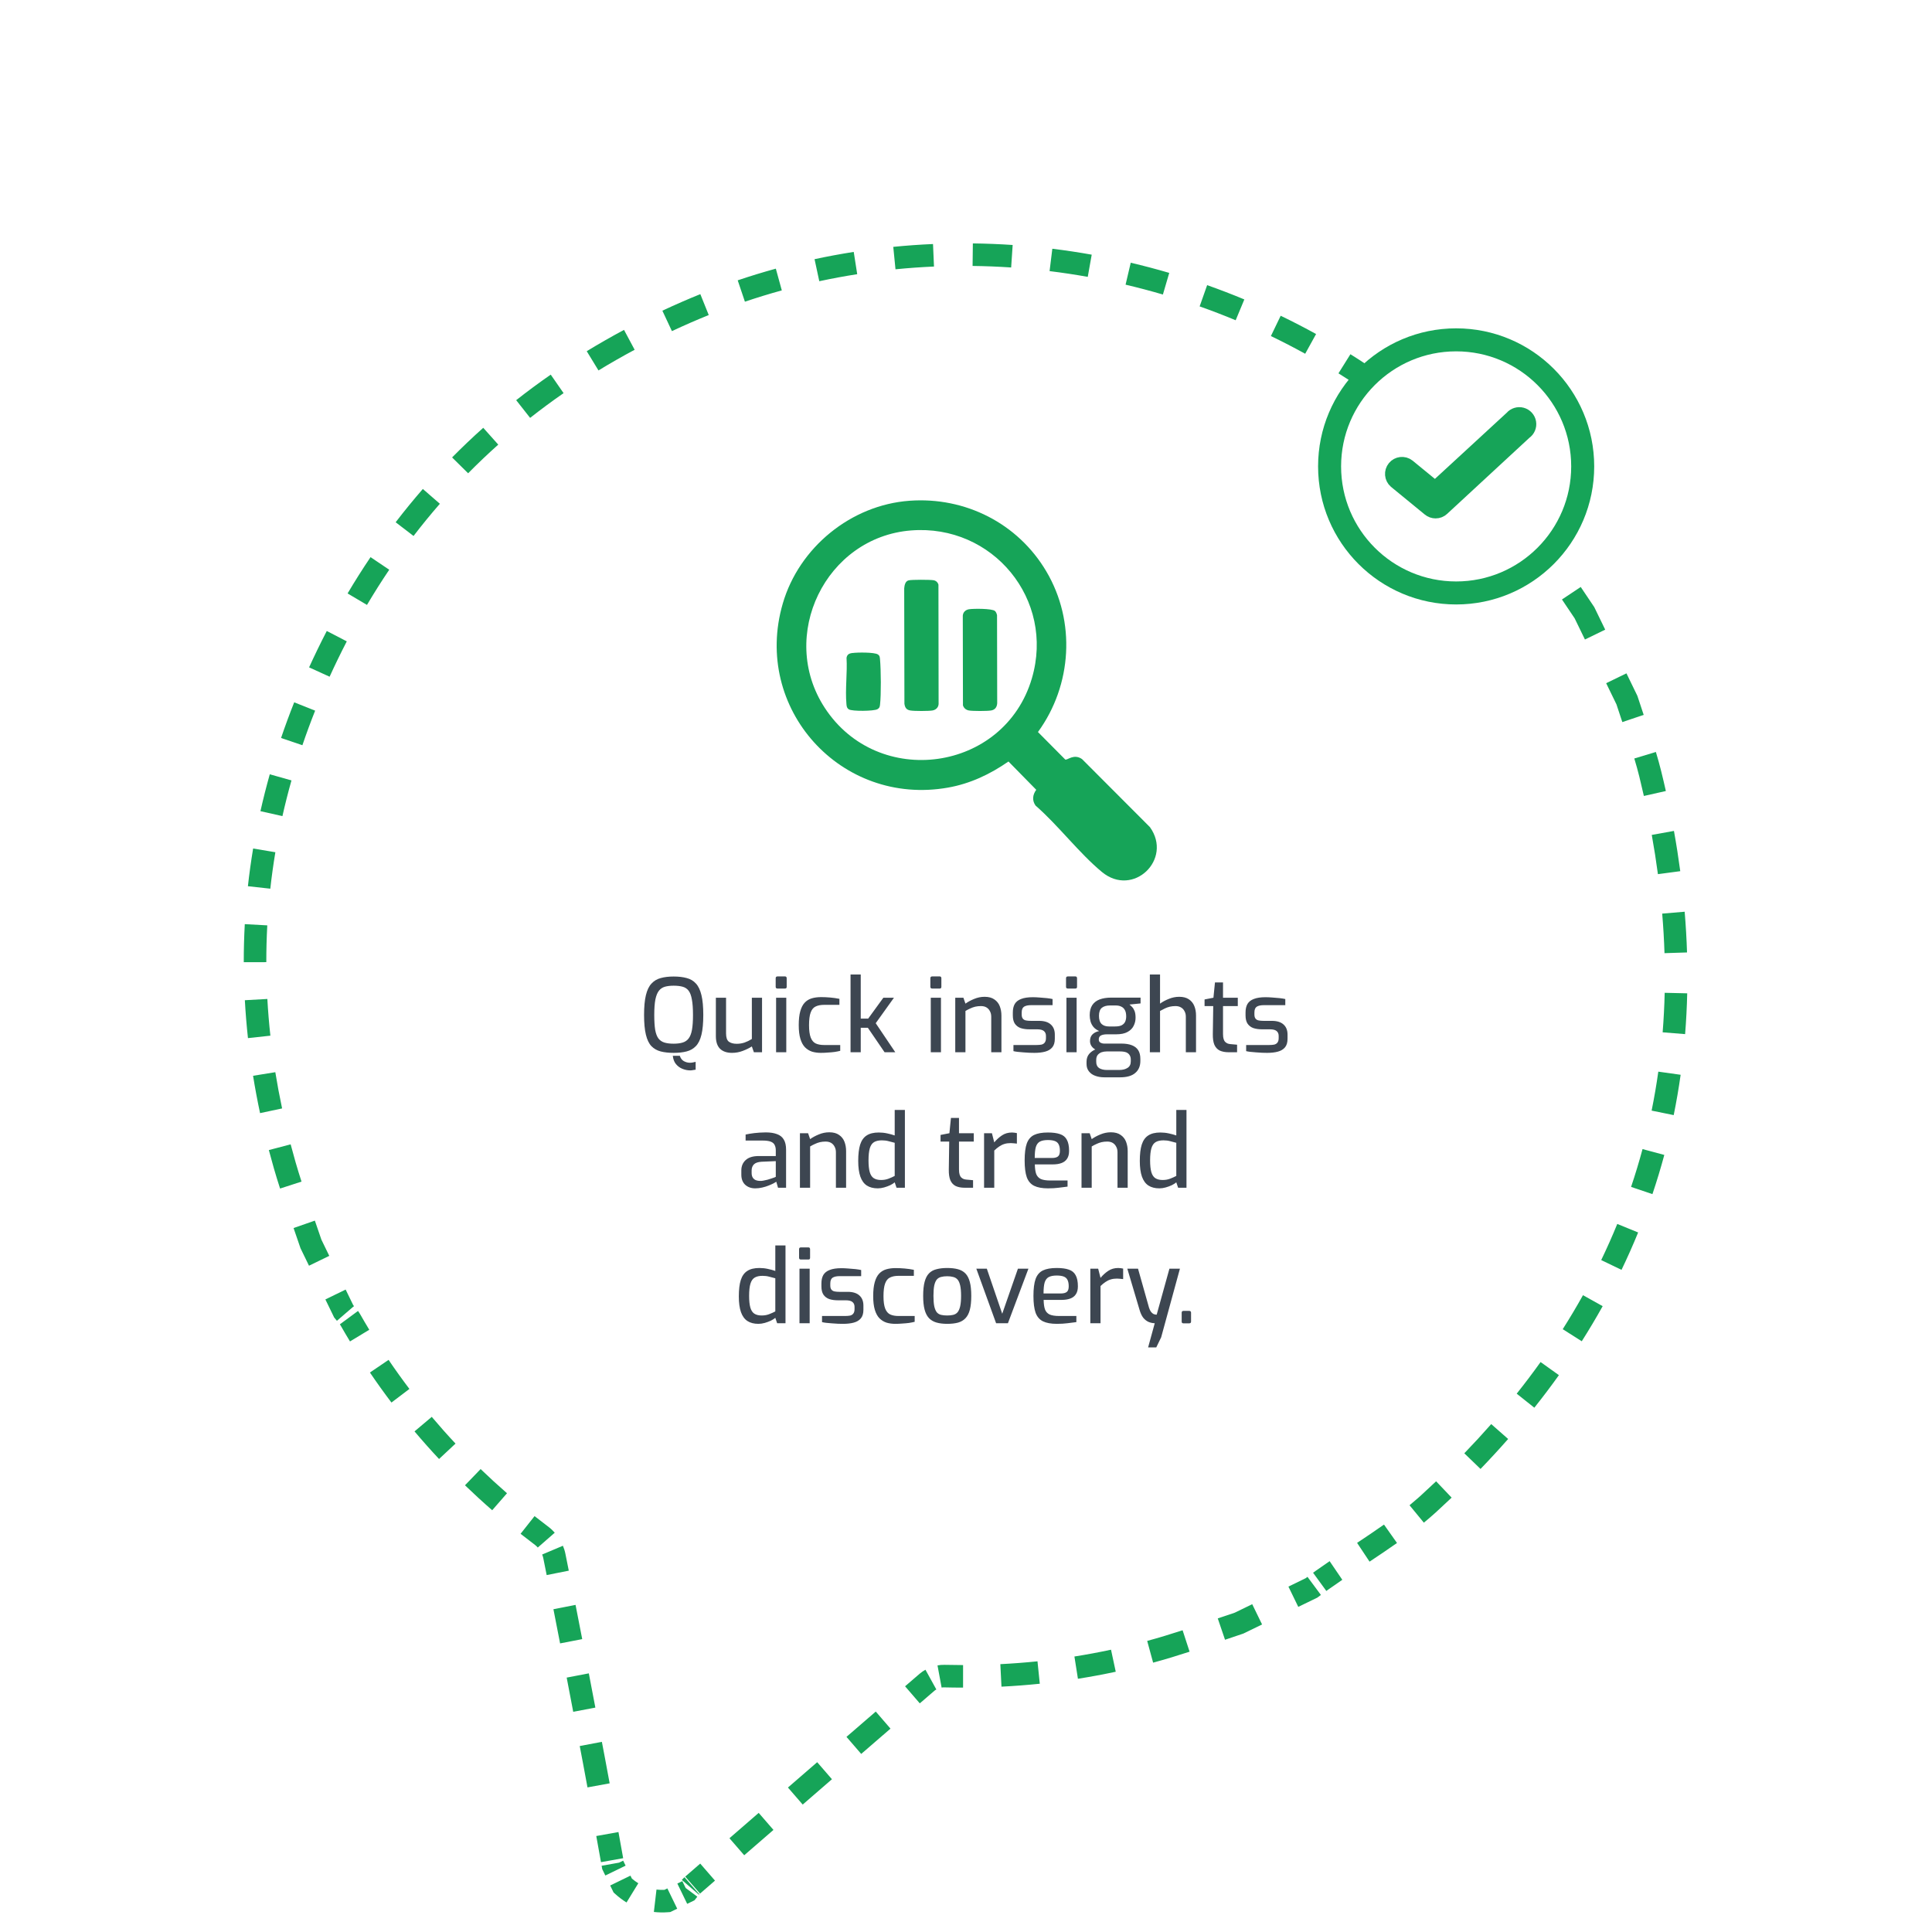 <svg width="385" height="385" viewBox="0 0 385 385" fill="none" xmlns="http://www.w3.org/2000/svg">
<path d="M62.743 243.239C63.18 244.495 63.618 245.76 64.046 247.03L65.616 250.262L61.576 252.226L59.881 248.738L59.835 248.601C59.401 247.308 58.954 246.016 58.501 244.717L62.743 243.239ZM70.498 260.307L70.512 260.337L70.401 260.391L67.139 263.203C67.016 263.06 66.875 262.894 66.734 262.716L66.58 262.523L64.84 258.943L68.88 256.979L70.393 260.092C70.439 260.147 70.487 260.207 70.541 260.27L70.498 260.307ZM124.319 371.061L124.668 371.778L120.628 373.742L120.01 372.471L119.955 372.168C119.933 372.045 119.91 371.923 119.889 371.801L123.371 371.178L124.184 370.783L124.296 371.013L124.31 371.011C124.313 371.027 124.316 371.044 124.319 371.061ZM124.853 379.117C124.057 378.629 123.303 378.057 122.589 377.409L122.268 377.117L121.595 375.733L125.636 373.769L125.92 374.354C126.34 374.71 126.767 375.021 127.2 375.287L124.853 379.117ZM124.117 369.928C124.14 370.05 124.161 370.172 124.183 370.293L119.761 371.083C119.74 370.965 119.719 370.848 119.698 370.732L119.697 370.729C119.404 369.111 119.113 367.492 118.822 365.875L123.243 365.082C123.534 366.698 123.825 368.313 124.117 369.928ZM69.745 267.314C69.112 266.267 68.49 265.209 67.88 264.142L67.874 264.131C67.84 264.071 67.793 263.998 67.725 263.906L71.341 261.241C71.489 261.442 71.643 261.668 71.785 261.92C72.375 262.953 72.975 263.976 73.588 264.989L69.745 267.314ZM57.919 228.038C58.23 229.219 58.555 230.401 58.896 231.585C59.268 232.879 59.668 234.172 60.086 235.465L55.813 236.848C55.383 235.519 54.967 234.179 54.578 232.826C54.229 231.61 53.895 230.395 53.575 229.18L57.919 228.038ZM78.006 279.492C76.528 277.541 75.099 275.547 73.717 273.51L77.434 270.988C78.772 272.96 80.156 274.891 81.587 276.78L78.006 279.492ZM120.587 350.515L120.587 350.518C120.893 352.137 121.192 353.756 121.489 355.374L117.071 356.185C116.775 354.573 116.477 352.962 116.174 351.352C115.958 350.215 115.742 349.079 115.526 347.942L119.939 347.104L120.587 350.515ZM87.493 290.743C85.816 288.951 84.186 287.117 82.604 285.241L86.037 282.345C87.569 284.161 89.147 285.937 90.772 287.672L87.493 290.743ZM54.864 213.661C55.252 216.062 55.703 218.47 56.216 220.883L51.823 221.818C51.294 219.334 50.829 216.853 50.429 214.377L54.864 213.661ZM134.952 380.355L133.572 381.025L133.145 381.057C132.178 381.13 131.229 381.114 130.3 381.006L130.822 376.544C131.327 376.603 131.853 376.621 132.403 376.599L132.989 376.315L134.952 380.355ZM118.641 340.281L114.229 341.122C113.796 338.849 113.362 336.576 112.926 334.304L117.337 333.458C117.773 335.732 118.208 338.006 118.641 340.281ZM98.082 300.953C96.228 299.337 94.421 297.68 92.659 295.982L95.776 292.749C97.483 294.394 99.236 296 101.033 297.567L98.082 300.953ZM53.277 199.069C53.412 201.502 53.613 203.94 53.88 206.384L49.413 206.871C49.138 204.348 48.932 201.831 48.792 199.318L53.277 199.069ZM116.022 326.635L111.612 327.489C111.172 325.218 110.729 322.948 110.284 320.679L114.692 319.814C115.139 322.088 115.582 324.361 116.022 326.635ZM138.699 378.299L138.385 378.687L136.941 379.388L134.978 375.348L135.972 374.865L136.636 376.23L138.961 377.96C138.889 378.056 138.799 378.175 138.699 378.299ZM139.331 377.494L139.318 377.507L139.304 377.519C139.307 377.516 139.296 377.527 139.267 377.56L135.873 374.616C135.986 374.487 136.12 374.345 136.277 374.202L136.275 374.202C136.323 374.158 136.366 374.119 136.403 374.088L139.35 377.477L139.331 377.494ZM139.587 377.271C139.554 377.301 139.524 377.328 139.498 377.351L136.551 373.961C136.562 373.951 136.567 373.946 136.568 373.945L136.596 373.92L136.625 373.895C137.596 373.053 138.566 372.21 139.537 371.368L142.481 374.761C141.517 375.598 140.551 376.434 139.587 377.271ZM107.166 308.386C106.982 308.176 106.804 308.011 106.645 307.89C105.665 307.153 104.696 306.406 103.738 305.649L106.523 302.124C107.455 302.86 108.397 303.587 109.35 304.304L109.353 304.307C109.793 304.639 110.193 305.025 110.548 305.431L107.166 308.386ZM53.264 184.403C53.131 186.841 53.066 189.285 53.069 191.735L48.577 191.739C48.574 189.207 48.642 186.68 48.779 184.159L53.264 184.403ZM112.174 308.03C112.384 308.526 112.556 309.053 112.663 309.592C112.891 310.727 113.118 311.86 113.344 312.995L108.939 313.873C108.713 312.739 108.486 311.606 108.258 310.472L108.257 310.467C108.218 310.271 108.146 310.037 108.037 309.779L112.174 308.03ZM54.874 169.829C54.47 172.244 54.134 174.666 53.866 177.094L49.401 176.6C49.678 174.09 50.026 171.586 50.443 169.088L54.874 169.829ZM148.306 369.708L145.363 366.315C147.305 364.631 149.247 362.946 151.189 361.262L154.132 364.657C152.19 366.34 150.247 368.024 148.306 369.708ZM58.083 155.516C57.416 157.881 56.816 160.253 56.283 162.629L51.9 161.647C52.451 159.19 53.072 156.74 53.76 154.297L58.083 155.516ZM159.959 359.606L157.018 356.211C158.961 354.527 160.904 352.844 162.847 351.162L165.788 354.558C163.845 356.24 161.901 357.923 159.959 359.606ZM62.8 141.615C61.889 143.906 61.043 146.203 60.261 148.506L56.008 147.062C56.814 144.686 57.688 142.317 58.626 139.956L62.8 141.615ZM69.106 127.806C68.472 129.03 67.851 130.269 67.245 131.522L66.452 133.185C66.191 133.74 65.935 134.296 65.682 134.852L61.594 132.99C61.854 132.418 62.118 131.847 62.386 131.276L63.202 129.565C63.826 128.276 64.465 127.001 65.118 125.74L69.106 127.806ZM171.619 349.514L168.681 346.115C170.626 344.434 172.572 342.753 174.518 341.073L177.454 344.473C175.508 346.152 173.563 347.833 171.619 349.514ZM77.565 113.535C76.028 115.812 74.55 118.149 73.13 120.547L69.265 118.258C70.729 115.785 72.255 113.374 73.841 111.023L77.565 113.535ZM186.591 336.668C186.428 336.758 186.302 336.846 186.213 336.922C185.239 337.76 184.265 338.6 183.291 339.438L180.36 336.036C181.334 335.197 182.308 334.358 183.282 333.519L183.285 333.517C183.639 333.213 184.026 332.953 184.42 332.736L186.591 336.668ZM191.915 336.3C190.641 336.299 189.366 336.283 188.089 336.251C187.974 336.248 187.822 336.258 187.64 336.292L186.821 331.875C187.264 331.793 187.73 331.748 188.2 331.76L188.202 331.76C189.443 331.791 190.681 331.807 191.918 331.808L191.915 336.3ZM87.653 100.389C85.844 102.466 84.096 104.605 82.408 106.806L78.844 104.072C80.588 101.798 82.395 99.587 84.264 97.439L87.653 100.389ZM207.206 335.527C204.668 335.788 202.123 335.982 199.569 336.11L199.343 331.625C201.82 331.5 204.287 331.312 206.746 331.059L207.206 335.527ZM99.291 88.6C97.23 90.442 95.228 92.346 93.287 94.312L90.091 91.156C92.098 89.123 94.167 87.154 96.298 85.25L99.291 88.6ZM222.341 333.137C219.838 333.674 217.326 334.14 214.805 334.538L214.105 330.101C216.546 329.716 218.977 329.264 221.399 328.745L222.341 333.137ZM112.308 78.344C110.027 79.926 107.805 81.57 105.641 83.273L102.862 79.745C105.098 77.984 107.393 76.287 109.748 74.654L112.308 78.344ZM237.055 329.141C235.867 329.528 234.67 329.907 233.467 330.27L233.468 330.269C232.244 330.639 231.017 330.991 229.788 331.326L228.607 326.992C229.203 326.83 229.798 326.664 230.392 326.493L232.173 325.967C233.337 325.616 234.5 325.249 235.664 324.87L237.055 329.141ZM126.47 69.7C124.011 71.015 121.608 72.388 119.261 73.82L116.922 69.985C119.342 68.509 121.819 67.093 124.35 65.739L126.47 69.7ZM251.501 323.717L247.76 325.535L247.618 325.582C246.453 325.968 245.288 326.363 244.118 326.762L242.67 322.509C243.795 322.126 244.927 321.742 246.062 321.366L249.537 319.677L251.501 323.717ZM141.235 62.782C140.047 63.26 138.864 63.757 137.685 64.27C136.409 64.827 135.146 65.398 133.896 65.983L131.994 61.913C133.279 61.312 134.578 60.725 135.89 60.153C137.107 59.622 138.331 59.109 139.558 58.615L141.235 62.782ZM262.681 318.24L262.512 318.366L258.715 320.211L256.751 316.171L260.169 314.51C260.295 314.416 260.421 314.322 260.548 314.228L263.225 317.835C263.044 317.969 262.864 318.104 262.681 318.24ZM267.489 314.816C266.596 315.423 265.712 316.035 264.841 316.655L264.305 317.041L261.662 313.408C261.85 313.271 262.04 313.134 262.232 312.997L262.234 312.996C263.138 312.353 264.049 311.722 264.963 311.101L267.489 314.816ZM155.795 57.868C153.331 58.546 150.88 59.296 148.443 60.119L147.006 55.862C149.524 55.013 152.058 54.238 154.604 53.537L155.795 57.868ZM278.388 307.479C276.581 308.756 274.742 309.987 272.916 311.198L270.434 307.454C272.253 306.248 274.046 305.048 275.796 303.811L278.388 307.479ZM289.276 298.44C288.3 299.369 287.309 300.292 286.304 301.21L285.672 301.779C285.037 302.343 284.392 302.893 283.738 303.43L280.887 299.959C281.499 299.456 282.101 298.943 282.69 298.421L283.274 297.894C284.258 296.996 285.226 296.093 286.18 295.186L289.276 298.44ZM170.822 54.639C168.295 55.034 165.774 55.501 163.263 56.04L162.32 51.648C164.914 51.091 167.518 50.609 170.128 50.201L170.822 54.639ZM300.536 286.752C298.767 288.764 296.933 290.755 295.033 292.725L291.8 289.607C293.653 287.686 295.44 285.745 297.163 283.786L300.536 286.752ZM186.122 53.116C183.564 53.227 181.005 53.409 178.45 53.663L178.007 49.194C180.645 48.931 183.286 48.743 185.927 48.629L186.122 53.116ZM310.653 274.032C309.091 276.218 307.458 278.381 305.754 280.521L302.24 277.724C303.896 275.643 305.483 273.542 306.999 271.421L310.653 274.032ZM201.498 53.301C198.942 53.129 196.378 53.027 193.812 52.996L193.866 48.505C196.515 48.537 199.161 48.642 201.799 48.819L201.498 53.301ZM319.373 260.285C318.06 262.641 316.671 264.973 315.206 267.28L311.413 264.873C312.833 262.636 314.179 260.378 315.449 258.098L319.373 260.285ZM216.764 55.171C214.24 54.721 211.703 54.339 209.156 54.027L209.703 49.569C212.331 49.891 214.948 50.285 217.552 50.749L216.764 55.171ZM231.738 58.691C229.277 57.969 226.796 57.315 224.299 56.728L225.327 52.355C227.903 52.961 230.462 53.636 233.002 54.381L231.738 58.691ZM326.441 245.599C325.417 248.108 324.312 250.592 323.128 253.051L319.081 251.101C320.226 248.724 321.293 246.324 322.283 243.901L326.441 245.599ZM246.239 63.818C243.87 62.832 241.475 61.913 239.058 61.058L240.556 56.822C243.05 57.704 245.521 58.654 247.965 59.671L246.239 63.818ZM331.655 230.15C330.947 232.777 330.159 235.38 329.289 237.958L325.033 236.521C325.873 234.033 326.634 231.52 327.317 228.984L331.655 230.15ZM260.093 70.496C257.846 69.256 255.566 68.08 253.258 66.967L255.208 62.921C257.59 64.069 259.943 65.283 262.263 66.563L260.093 70.496ZM334.909 214.177C334.529 216.88 334.069 219.559 333.528 222.214L329.127 221.318C329.649 218.753 330.093 216.164 330.46 213.552L334.909 214.177ZM273.124 78.657C271.027 77.176 268.892 75.755 266.722 74.396L269.106 70.588C271.347 71.991 273.552 73.459 275.717 74.989L273.124 78.657ZM336.22 197.944C336.157 200.677 336.018 203.387 335.802 206.075L331.324 205.715C331.533 203.114 331.669 200.489 331.73 197.841L336.22 197.944ZM285.162 88.218C283.244 86.51 281.281 84.86 279.278 83.269L282.073 79.751C284.141 81.394 286.167 83.099 288.149 84.864L285.162 88.218ZM335.712 181.684C335.94 184.41 336.098 187.115 336.183 189.8L331.693 189.943C331.61 187.337 331.458 184.709 331.236 182.059L335.712 181.684ZM296.043 99.076C294.329 97.159 292.566 95.297 290.756 93.491L293.929 90.312C295.798 92.177 297.62 94.101 299.392 96.082L296.043 99.076ZM333.576 165.582C334.062 168.275 334.481 170.949 334.834 173.604L330.382 174.197C330.038 171.611 329.629 169.005 329.156 166.378L333.576 165.582ZM306.05 111.729C305.167 110.463 304.272 109.215 303.354 107.991L303.354 107.993C302.582 106.964 301.797 105.949 301 104.948L304.513 102.15C305.337 103.185 306.149 104.233 306.946 105.296L307.658 106.255C308.364 107.216 309.054 108.185 309.733 109.158L306.05 111.729ZM329.975 149.849C330.356 151.107 330.714 152.382 331.033 153.675L331.511 155.656C331.666 156.316 331.818 156.974 331.965 157.631L327.583 158.616C327.295 157.332 326.991 156.044 326.672 154.75C326.375 153.549 326.039 152.35 325.676 151.148L329.975 149.849ZM319.879 125.474L315.839 127.438L313.793 123.227C312.938 121.973 312.095 120.714 311.26 119.459L315 116.97C315.864 118.269 316.726 119.559 317.599 120.837L317.692 120.973L319.879 125.474ZM326.296 138.679L326.345 138.833C326.729 140.036 327.133 141.24 327.545 142.455L323.29 143.896C322.894 142.728 322.5 141.548 322.119 140.361L320.07 136.144L324.111 134.181L326.296 138.679Z" fill="#16A458"/>
<g filter="url(#filter0_d_6111_28540)">
<path d="M309.436 145.449C310.821 149.79 312.468 154.074 313.561 158.498C326.058 209.228 312.977 252.342 274.44 287.537C268.76 292.726 261.884 296.605 255.57 301.098C254.909 301.569 254.267 302.049 253.621 302.529L240.81 308.755C236.638 310.137 232.499 311.633 228.297 312.9L228.302 312.898C215.369 316.808 202.135 318.465 188.634 318.126C187.624 318.101 186.382 318.548 185.618 319.205C171.778 331.117 157.991 343.084 144.198 355.048C144.113 355.127 144.024 355.197 143.939 355.276C143.651 355.534 143.436 355.886 143.184 356.197L139.652 357.913C136.63 358.14 134.01 357.221 131.771 355.186L130.053 351.651C129.976 351.226 129.903 350.799 129.825 350.375C128.785 344.636 127.775 338.892 126.693 333.157C124.395 321.042 122.092 308.928 119.661 296.839C119.409 295.57 118.511 294.131 117.477 293.349C103.588 282.895 92.218 270.227 83.589 255.11C83.278 254.557 82.801 254.095 82.4 253.591L76.605 241.665C75.048 237.026 73.312 232.441 71.963 227.744C63.038 196.716 65.452 166.51 79.498 137.482C93.074 109.43 114.507 89.264 143.037 76.814C195.419 53.97 258.237 70.594 292.517 116.264C295.84 120.695 298.796 125.408 301.923 129.988L309.436 145.449Z" fill="white"/>
</g>
<g clip-path="url(#clip0_6111_28540)">
<path d="M181.251 99.788C192.361 98.978 202.851 104.296 208.502 113.857C214.419 123.855 213.641 136.538 206.839 145.875L212.276 151.353C212.681 151.556 213.971 150.117 215.624 151.268L229.153 164.825C233.759 171.242 225.805 178.905 219.59 173.768C215.005 169.973 210.901 164.484 206.359 160.53C205.634 159.496 205.773 158.377 206.498 157.386L200.964 151.748C197.307 154.284 193.341 156.171 188.917 156.949C167.573 160.733 149.907 141.164 155.984 120.284C159.225 109.103 169.577 100.63 181.251 99.788ZM181.561 105.703C164.534 107.036 154.992 126.7 164.342 141.036C174.961 157.333 200.122 153.837 205.623 135.195C210.261 119.463 197.819 104.424 181.571 105.703L181.561 105.703Z" fill="#16A458"/>
<path d="M181.081 115.646C181.71 115.497 185.314 115.507 186.017 115.624C186.508 115.699 186.87 116.029 187.009 116.509L187.041 140.299C186.998 140.991 186.486 141.46 185.836 141.578C185.047 141.716 182.179 141.716 181.39 141.578C180.601 141.439 180.345 141.002 180.228 140.245L180.186 117.245C180.239 116.637 180.388 115.806 181.081 115.646Z" fill="#16A458"/>
<path d="M193.077 121.413C193.93 121.264 197.682 121.242 198.269 121.754C198.503 121.956 198.61 122.287 198.685 122.585L198.717 140.14C198.663 140.907 198.301 141.44 197.512 141.579C196.723 141.717 193.855 141.717 193.066 141.579C192.501 141.472 192.075 141.12 191.893 140.566L191.861 122.692C191.904 121.999 192.416 121.53 193.066 121.413L193.077 121.413Z" fill="#16A458"/>
<path d="M169.877 130.133C170.794 129.994 174.28 129.952 174.951 130.421C175.335 130.687 175.325 130.985 175.367 131.401C175.559 133.479 175.602 138.414 175.367 140.439C175.314 140.887 175.25 141.09 174.856 141.324C174.173 141.729 169.781 141.772 169.152 141.356C168.747 141.09 168.704 140.717 168.672 140.28C168.405 137.37 168.874 134.055 168.693 131.092C168.811 130.378 169.248 130.207 169.898 130.111L169.877 130.133Z" fill="#16A458"/>
</g>
<circle cx="290.174" cy="92.942" r="25.22" fill="white" stroke="#16A458" stroke-width="4.585"/>
<path d="M286.077 102.177C285.556 102.176 285.051 101.996 284.648 101.665L277.907 96.143C276.986 95.343 276.868 93.954 277.641 93.01C278.415 92.065 279.799 91.907 280.766 92.653L285.987 96.926L301.032 83.069C301.597 82.397 302.502 82.114 303.35 82.343C304.198 82.573 304.835 83.275 304.984 84.141C305.132 85.007 304.764 85.88 304.041 86.379L287.611 101.575C287.196 101.964 286.647 102.18 286.077 102.177Z" fill="#16A458" stroke="#16A458" stroke-width="2.257"/>
<path d="M137.568 213.303C137.013 213.303 136.478 213.195 135.964 212.978C135.463 212.775 135.036 212.457 134.684 212.023C134.346 211.604 134.143 211.062 134.075 210.398H135.476C135.625 210.886 135.889 211.238 136.268 211.455C136.661 211.671 137.067 211.78 137.487 211.78C137.69 211.78 137.887 211.759 138.076 211.719C138.266 211.692 138.449 211.651 138.625 211.597V213.161C138.449 213.188 138.272 213.215 138.096 213.242C137.92 213.283 137.744 213.303 137.568 213.303ZM134.237 209.809C133.262 209.809 132.403 209.715 131.658 209.525C130.927 209.335 130.31 208.983 129.809 208.469C129.322 207.954 128.956 207.196 128.713 206.194C128.469 205.192 128.347 203.878 128.347 202.254C128.347 200.629 128.469 199.315 128.713 198.313C128.956 197.298 129.329 196.526 129.83 195.998C130.331 195.456 130.947 195.09 131.678 194.901C132.409 194.698 133.262 194.596 134.237 194.596C135.239 194.596 136.106 194.698 136.837 194.901C137.582 195.09 138.198 195.456 138.685 195.998C139.173 196.526 139.539 197.298 139.782 198.313C140.026 199.315 140.148 200.629 140.148 202.254C140.148 203.878 140.026 205.192 139.782 206.194C139.539 207.196 139.166 207.954 138.665 208.469C138.178 208.983 137.562 209.335 136.817 209.525C136.086 209.715 135.226 209.809 134.237 209.809ZM134.237 207.981C134.941 207.981 135.537 207.907 136.025 207.758C136.526 207.609 136.925 207.338 137.223 206.945C137.535 206.539 137.758 205.964 137.893 205.219C138.029 204.461 138.096 203.472 138.096 202.254C138.096 200.967 138.022 199.938 137.873 199.166C137.738 198.394 137.521 197.812 137.223 197.42C136.925 197.027 136.526 196.763 136.025 196.627C135.537 196.492 134.941 196.424 134.237 196.424C133.574 196.424 132.998 196.492 132.511 196.627C132.023 196.763 131.624 197.027 131.312 197.42C131.001 197.812 130.764 198.394 130.602 199.166C130.453 199.938 130.378 200.967 130.378 202.254C130.378 203.472 130.439 204.461 130.561 205.219C130.696 205.964 130.913 206.539 131.211 206.945C131.522 207.338 131.922 207.609 132.409 207.758C132.91 207.907 133.52 207.981 134.237 207.981ZM145.864 209.809C144.849 209.809 144.056 209.539 143.488 208.997C142.932 208.442 142.655 207.602 142.655 206.478V198.821H144.686V205.93C144.686 206.742 144.869 207.291 145.234 207.575C145.614 207.859 146.142 208.002 146.819 208.002C147.36 208.002 147.875 207.92 148.362 207.758C148.863 207.582 149.351 207.345 149.825 207.047V198.821H151.856V209.688H150.231L149.825 208.53C149.297 208.868 148.687 209.166 147.997 209.423C147.32 209.681 146.609 209.809 145.864 209.809ZM154.94 196.993C154.696 196.993 154.574 196.878 154.574 196.648V194.942C154.574 194.698 154.696 194.576 154.94 194.576H156.443C156.551 194.576 156.633 194.61 156.687 194.677C156.741 194.745 156.768 194.833 156.768 194.942V196.648C156.768 196.878 156.66 196.993 156.443 196.993H154.94ZM154.656 209.688V198.821H156.687V209.688H154.656ZM163.577 209.809C162.941 209.809 162.352 209.728 161.81 209.566C161.282 209.39 160.815 209.098 160.409 208.692C160.016 208.286 159.711 207.724 159.495 207.006C159.278 206.289 159.17 205.382 159.17 204.285C159.17 203.161 159.271 202.24 159.474 201.522C159.677 200.791 159.968 200.222 160.348 199.816C160.74 199.396 161.214 199.105 161.769 198.943C162.325 198.78 162.947 198.699 163.638 198.699C164.207 198.699 164.803 198.726 165.425 198.78C166.062 198.835 166.678 198.923 167.274 199.044V200.243H164.207C163.543 200.243 162.988 200.351 162.541 200.568C162.094 200.771 161.763 201.17 161.546 201.766C161.329 202.348 161.221 203.195 161.221 204.305C161.221 205.375 161.336 206.201 161.566 206.783C161.796 207.352 162.128 207.738 162.562 207.941C163.008 208.144 163.564 208.245 164.227 208.245H167.436V209.403C167.125 209.484 166.752 209.559 166.319 209.627C165.899 209.681 165.452 209.721 164.979 209.748C164.518 209.789 164.051 209.809 163.577 209.809ZM169.492 209.688V194.19H171.524V202.985H173.006L176.033 198.821H178.145L174.509 203.899L178.409 209.688H176.276L172.945 204.813H171.524V209.688H169.492ZM185.764 196.993C185.52 196.993 185.398 196.878 185.398 196.648V194.942C185.398 194.698 185.52 194.576 185.764 194.576H187.267C187.375 194.576 187.457 194.61 187.511 194.677C187.565 194.745 187.592 194.833 187.592 194.942V196.648C187.592 196.878 187.484 196.993 187.267 196.993H185.764ZM185.48 209.688V198.821H187.511V209.688H185.48ZM190.359 209.688V198.821H191.984L192.39 199.999C192.878 199.647 193.453 199.336 194.117 199.065C194.794 198.78 195.491 198.638 196.209 198.638C197.021 198.638 197.671 198.814 198.159 199.166C198.66 199.505 199.018 199.958 199.235 200.527C199.452 201.096 199.56 201.712 199.56 202.375V209.688H197.529V202.619C197.529 202.186 197.441 201.814 197.265 201.502C197.102 201.177 196.872 200.927 196.574 200.751C196.276 200.575 195.911 200.487 195.477 200.487C195.071 200.487 194.692 200.527 194.34 200.608C194.002 200.69 193.677 200.805 193.365 200.954C193.054 201.089 192.729 201.258 192.39 201.461V209.688H190.359ZM206.138 209.809C205.853 209.809 205.515 209.803 205.122 209.789C204.729 209.776 204.323 209.748 203.903 209.708C203.497 209.681 203.118 209.647 202.766 209.606C202.428 209.566 202.157 209.518 201.954 209.464V208.245H206.524C206.916 208.245 207.255 208.218 207.539 208.164C207.824 208.096 208.04 207.961 208.189 207.758C208.352 207.555 208.433 207.257 208.433 206.864V206.417C208.433 206.011 208.297 205.693 208.027 205.463C207.756 205.233 207.309 205.117 206.686 205.117H205.102C204.465 205.117 203.897 205.036 203.396 204.874C202.908 204.698 202.522 204.407 202.238 204C201.967 203.594 201.832 203.046 201.832 202.355V201.766C201.832 201.076 201.96 200.507 202.218 200.06C202.488 199.613 202.915 199.281 203.497 199.065C204.08 198.835 204.851 198.719 205.813 198.719C206.219 198.719 206.666 198.74 207.153 198.78C207.654 198.807 208.142 198.848 208.616 198.902C209.09 198.956 209.469 199.017 209.753 199.085V200.304H205.447C204.851 200.304 204.391 200.405 204.066 200.608C203.755 200.811 203.599 201.197 203.599 201.766V202.172C203.599 202.524 203.673 202.795 203.822 202.985C203.971 203.174 204.181 203.296 204.452 203.35C204.736 203.405 205.068 203.432 205.447 203.432H207.072C208.101 203.432 208.88 203.675 209.408 204.163C209.936 204.637 210.2 205.307 210.2 206.174V207.006C210.2 207.738 210.031 208.306 209.692 208.713C209.354 209.119 208.88 209.403 208.27 209.566C207.675 209.728 206.964 209.809 206.138 209.809ZM212.799 196.993C212.556 196.993 212.434 196.878 212.434 196.648V194.942C212.434 194.698 212.556 194.576 212.799 194.576H214.302C214.411 194.576 214.492 194.61 214.546 194.677C214.6 194.745 214.627 194.833 214.627 194.942V196.648C214.627 196.878 214.519 196.993 214.302 196.993H212.799ZM212.515 209.688V198.821H214.546V209.688H212.515ZM220.096 214.684C219.405 214.684 218.789 214.583 218.248 214.379C217.719 214.19 217.3 213.892 216.988 213.486C216.677 213.093 216.521 212.606 216.521 212.023V211.576C216.521 210.967 216.69 210.453 217.029 210.033C217.381 209.627 217.821 209.315 218.349 209.098C218.877 208.882 219.426 208.773 219.994 208.773L220.543 209.525C220.177 209.525 219.832 209.579 219.507 209.688C219.195 209.809 218.938 209.992 218.735 210.236C218.545 210.493 218.451 210.818 218.451 211.211V211.597C218.451 212.165 218.64 212.578 219.019 212.836C219.412 213.093 219.947 213.222 220.624 213.222H223C223.718 213.222 224.287 213.079 224.706 212.795C225.126 212.524 225.336 212.098 225.336 211.516V211.13C225.336 210.805 225.262 210.52 225.113 210.277C224.977 210.033 224.754 209.843 224.442 209.708C224.131 209.586 223.704 209.525 223.163 209.525H220.157C219.195 209.525 218.464 209.329 217.963 208.936C217.462 208.543 217.212 208.049 217.212 207.453C217.212 206.912 217.367 206.478 217.679 206.153C218.004 205.815 218.457 205.585 219.04 205.463C218.552 205.246 218.166 204.969 217.882 204.63C217.611 204.291 217.422 203.926 217.313 203.533C217.205 203.127 217.151 202.721 217.151 202.315C217.151 201.489 217.32 200.818 217.658 200.304C217.997 199.789 218.484 199.41 219.121 199.166C219.771 198.923 220.543 198.801 221.436 198.801H227.286V199.958L225.072 200.182C225.235 200.304 225.411 200.466 225.6 200.669C225.79 200.859 225.952 201.123 226.088 201.461C226.223 201.8 226.291 202.247 226.291 202.802C226.291 203.384 226.162 203.926 225.905 204.427C225.661 204.928 225.255 205.334 224.686 205.646C224.131 205.957 223.373 206.113 222.411 206.113H220.624C220.109 206.113 219.703 206.187 219.405 206.336C219.107 206.485 218.958 206.749 218.958 207.128C218.958 207.44 219.073 207.656 219.304 207.778C219.534 207.9 219.778 207.961 220.035 207.961H223.467C224.293 207.961 224.984 208.069 225.539 208.286C226.108 208.503 226.534 208.834 226.819 209.281C227.103 209.728 227.245 210.31 227.245 211.028V211.414C227.245 212.443 226.907 213.242 226.23 213.811C225.566 214.393 224.558 214.684 223.203 214.684H220.096ZM220.99 204.549H222.188C222.797 204.549 223.258 204.461 223.569 204.285C223.894 204.095 224.117 203.851 224.239 203.554C224.361 203.256 224.422 202.924 224.422 202.558C224.422 202.017 224.334 201.59 224.158 201.279C223.982 200.954 223.738 200.723 223.427 200.588C223.129 200.439 222.763 200.365 222.33 200.365H221.193C220.502 200.365 219.96 200.52 219.568 200.832C219.189 201.143 218.999 201.678 218.999 202.436C218.999 203.181 219.175 203.723 219.527 204.061C219.879 204.386 220.367 204.549 220.99 204.549ZM229.137 209.688V194.19H231.168V199.999C231.642 199.647 232.217 199.336 232.894 199.065C233.571 198.78 234.269 198.638 234.987 198.638C235.772 198.638 236.408 198.801 236.896 199.126C237.397 199.451 237.762 199.897 237.993 200.466C238.223 201.021 238.338 201.651 238.338 202.355V209.688H236.307V202.599C236.307 202.179 236.219 201.814 236.043 201.502C235.88 201.177 235.643 200.927 235.332 200.751C235.034 200.575 234.675 200.487 234.255 200.487C233.849 200.487 233.47 200.527 233.118 200.608C232.779 200.69 232.454 200.805 232.143 200.954C231.831 201.103 231.507 201.272 231.168 201.461V209.688H229.137ZM244.875 209.688C244.144 209.688 243.534 209.572 243.047 209.342C242.573 209.098 242.221 208.713 241.991 208.184C241.774 207.656 241.673 206.952 241.686 206.072L241.767 200.487H240.041V199.166L241.808 198.821L242.113 195.774H243.717V198.821H246.662V200.487H243.717V206.052C243.717 206.472 243.758 206.81 243.839 207.067C243.92 207.325 244.035 207.521 244.184 207.656C244.333 207.792 244.496 207.893 244.672 207.961C244.848 208.015 245.017 208.049 245.18 208.063L246.52 208.184V209.688H244.875ZM252.512 209.809C252.228 209.809 251.89 209.803 251.497 209.789C251.104 209.776 250.698 209.748 250.278 209.708C249.872 209.681 249.493 209.647 249.141 209.606C248.802 209.566 248.531 209.518 248.328 209.464V208.245H252.898C253.291 208.245 253.63 208.218 253.914 208.164C254.198 208.096 254.415 207.961 254.564 207.758C254.726 207.555 254.808 207.257 254.808 206.864V206.417C254.808 206.011 254.672 205.693 254.401 205.463C254.131 205.233 253.684 205.117 253.061 205.117H251.477C250.84 205.117 250.271 205.036 249.77 204.874C249.283 204.698 248.897 204.407 248.613 204C248.342 203.594 248.206 203.046 248.206 202.355V201.766C248.206 201.076 248.335 200.507 248.592 200.06C248.863 199.613 249.29 199.281 249.872 199.065C250.454 198.835 251.226 198.719 252.187 198.719C252.594 198.719 253.041 198.74 253.528 198.78C254.029 198.807 254.516 198.848 254.99 198.902C255.464 198.956 255.843 199.017 256.128 199.085V200.304H251.822C251.226 200.304 250.766 200.405 250.441 200.608C250.129 200.811 249.974 201.197 249.974 201.766V202.172C249.974 202.524 250.048 202.795 250.197 202.985C250.346 203.174 250.556 203.296 250.827 203.35C251.111 203.405 251.443 203.432 251.822 203.432H253.447C254.476 203.432 255.254 203.675 255.783 204.163C256.311 204.637 256.575 205.307 256.575 206.174V207.006C256.575 207.738 256.405 208.306 256.067 208.713C255.728 209.119 255.254 209.403 254.645 209.566C254.049 209.728 253.338 209.809 252.512 209.809ZM150.492 236.809C149.693 236.809 149.029 236.572 148.501 236.098C147.987 235.611 147.729 234.941 147.729 234.088V233.235C147.729 232.395 148.014 231.711 148.582 231.183C149.165 230.642 150.038 230.371 151.203 230.371H154.595V229.233C154.595 228.814 154.52 228.461 154.371 228.177C154.236 227.879 153.978 227.656 153.599 227.507C153.22 227.358 152.658 227.283 151.913 227.283H148.582V226.085C149.07 225.977 149.639 225.882 150.289 225.801C150.952 225.719 151.724 225.672 152.604 225.658C153.498 225.658 154.242 225.774 154.838 226.004C155.448 226.22 155.901 226.586 156.199 227.101C156.497 227.602 156.646 228.272 156.646 229.111V236.688H155.041L154.696 235.489C154.615 235.543 154.446 235.645 154.188 235.794C153.931 235.929 153.599 236.078 153.193 236.241C152.8 236.403 152.367 236.539 151.893 236.647C151.433 236.755 150.966 236.809 150.492 236.809ZM151.426 235.327C151.629 235.34 151.866 235.32 152.137 235.266C152.421 235.212 152.699 235.151 152.97 235.083C153.254 235.002 153.511 234.92 153.741 234.839C153.985 234.758 154.182 234.69 154.33 234.636C154.493 234.568 154.581 234.528 154.595 234.514V231.386L151.751 231.508C151.047 231.549 150.539 231.725 150.228 232.036C149.93 232.348 149.781 232.754 149.781 233.255V233.742C149.781 234.135 149.862 234.453 150.024 234.697C150.187 234.927 150.39 235.09 150.634 235.184C150.891 235.279 151.155 235.327 151.426 235.327ZM159.406 236.688V225.821H161.031L161.437 226.999C161.925 226.647 162.5 226.336 163.164 226.065C163.841 225.78 164.538 225.638 165.256 225.638C166.068 225.638 166.718 225.814 167.206 226.166C167.707 226.505 168.066 226.958 168.282 227.527C168.499 228.096 168.607 228.712 168.607 229.375V236.688H166.576V229.619C166.576 229.186 166.488 228.814 166.312 228.502C166.15 228.177 165.919 227.927 165.621 227.751C165.324 227.575 164.958 227.487 164.525 227.487C164.118 227.487 163.739 227.527 163.387 227.608C163.049 227.69 162.724 227.805 162.412 227.954C162.101 228.089 161.776 228.258 161.437 228.461V236.688H159.406ZM174.921 236.809C174.041 236.809 173.309 236.62 172.727 236.241C172.158 235.862 171.732 235.272 171.448 234.474C171.163 233.661 171.021 232.618 171.021 231.346C171.021 230.005 171.15 228.922 171.407 228.096C171.678 227.256 172.111 226.647 172.707 226.268C173.303 225.875 174.108 225.679 175.124 225.679C175.693 225.679 176.255 225.74 176.81 225.862C177.378 225.983 177.873 226.119 178.292 226.268V221.19H180.324V236.688H178.658L178.292 235.611C178.076 235.801 177.778 235.99 177.399 236.18C177.02 236.356 176.613 236.505 176.18 236.627C175.747 236.748 175.327 236.809 174.921 236.809ZM175.571 235.144C176.126 235.144 176.627 235.056 177.074 234.88C177.534 234.704 177.94 234.521 178.292 234.331V227.73C177.873 227.608 177.46 227.5 177.054 227.405C176.661 227.297 176.221 227.243 175.733 227.243C175.097 227.243 174.582 227.358 174.19 227.588C173.797 227.818 173.513 228.224 173.337 228.807C173.161 229.389 173.073 230.201 173.073 231.244C173.073 232.205 173.154 232.977 173.316 233.56C173.479 234.128 173.743 234.535 174.108 234.778C174.488 235.022 174.975 235.144 175.571 235.144ZM192.262 236.688C191.531 236.688 190.921 236.572 190.434 236.342C189.96 236.098 189.608 235.713 189.378 235.184C189.161 234.656 189.06 233.952 189.073 233.072L189.154 227.487H187.428V226.166L189.195 225.821L189.5 222.774H191.104V225.821H194.049V227.487H191.104V233.052C191.104 233.472 191.145 233.81 191.226 234.067C191.307 234.325 191.422 234.521 191.571 234.656C191.72 234.792 191.883 234.893 192.059 234.961C192.235 235.015 192.404 235.049 192.567 235.063L193.907 235.184V236.688H192.262ZM196.101 236.688V225.821H197.665L198.132 227.649C198.593 227.094 199.107 226.627 199.676 226.248C200.245 225.868 200.908 225.679 201.667 225.679C201.843 225.679 202.012 225.692 202.174 225.719C202.337 225.733 202.493 225.76 202.642 225.801V227.893C202.452 227.866 202.256 227.845 202.053 227.832C201.849 227.805 201.64 227.791 201.423 227.791C200.962 227.791 200.549 227.845 200.184 227.954C199.818 228.062 199.466 228.231 199.128 228.461C198.803 228.678 198.471 228.949 198.132 229.274V236.688H196.101ZM208.837 236.809C207.686 236.809 206.765 236.64 206.074 236.302C205.397 235.963 204.91 235.394 204.612 234.595C204.328 233.783 204.186 232.666 204.186 231.244C204.186 229.795 204.328 228.671 204.612 227.872C204.91 227.06 205.397 226.491 206.074 226.166C206.752 225.841 207.666 225.679 208.816 225.679C209.819 225.679 210.624 225.787 211.234 226.004C211.856 226.207 212.31 226.579 212.594 227.121C212.892 227.649 213.041 228.387 213.041 229.335C213.041 229.998 212.906 230.526 212.635 230.919C212.378 231.312 212.005 231.596 211.518 231.772C211.044 231.948 210.475 232.036 209.812 232.036H206.217C206.23 232.822 206.318 233.451 206.481 233.925C206.657 234.386 206.961 234.724 207.395 234.941C207.842 235.144 208.492 235.245 209.345 235.245H212.737V236.464C212.154 236.545 211.559 236.62 210.949 236.688C210.34 236.769 209.636 236.809 208.837 236.809ZM206.196 230.757H209.629C210.171 230.757 210.57 230.655 210.827 230.452C211.085 230.249 211.213 229.876 211.213 229.335C211.213 228.793 211.132 228.367 210.969 228.055C210.821 227.744 210.57 227.52 210.218 227.385C209.866 227.25 209.399 227.182 208.816 227.182C208.153 227.182 207.625 227.283 207.232 227.487C206.853 227.69 206.582 228.048 206.42 228.563C206.271 229.078 206.196 229.809 206.196 230.757ZM215.52 236.688V225.821H217.145L217.551 226.999C218.039 226.647 218.614 226.336 219.278 226.065C219.955 225.78 220.652 225.638 221.37 225.638C222.182 225.638 222.832 225.814 223.32 226.166C223.821 226.505 224.179 226.958 224.396 227.527C224.613 228.096 224.721 228.712 224.721 229.375V236.688H222.69V229.619C222.69 229.186 222.602 228.814 222.426 228.502C222.263 228.177 222.033 227.927 221.735 227.751C221.437 227.575 221.072 227.487 220.638 227.487C220.232 227.487 219.853 227.527 219.501 227.608C219.162 227.69 218.837 227.805 218.526 227.954C218.215 228.089 217.89 228.258 217.551 228.461V236.688H215.52ZM231.035 236.809C230.154 236.809 229.423 236.62 228.841 236.241C228.272 235.862 227.846 235.272 227.561 234.474C227.277 233.661 227.135 232.618 227.135 231.346C227.135 230.005 227.263 228.922 227.521 228.096C227.792 227.256 228.225 226.647 228.821 226.268C229.416 225.875 230.222 225.679 231.238 225.679C231.806 225.679 232.368 225.74 232.924 225.862C233.492 225.983 233.987 226.119 234.406 226.268V221.19H236.437V236.688H234.772L234.406 235.611C234.19 235.801 233.892 235.99 233.513 236.18C233.133 236.356 232.727 236.505 232.294 236.627C231.861 236.748 231.441 236.809 231.035 236.809ZM231.685 235.144C232.24 235.144 232.741 235.056 233.188 234.88C233.648 234.704 234.054 234.521 234.406 234.331V227.73C233.987 227.608 233.574 227.5 233.167 227.405C232.775 227.297 232.335 227.243 231.847 227.243C231.211 227.243 230.696 227.358 230.303 227.588C229.911 227.818 229.626 228.224 229.45 228.807C229.274 229.389 229.186 230.201 229.186 231.244C229.186 232.205 229.268 232.977 229.43 233.56C229.593 234.128 229.857 234.535 230.222 234.778C230.601 235.022 231.089 235.144 231.685 235.144ZM151.128 263.809C150.248 263.809 149.517 263.62 148.935 263.241C148.366 262.862 147.94 262.272 147.655 261.474C147.371 260.661 147.229 259.618 147.229 258.346C147.229 257.005 147.357 255.922 147.615 255.096C147.885 254.256 148.319 253.647 148.915 253.268C149.51 252.875 150.316 252.679 151.332 252.679C151.9 252.679 152.462 252.74 153.017 252.862C153.586 252.983 154.08 253.119 154.5 253.268V248.19H156.531V263.688H154.866L154.5 262.611C154.284 262.801 153.986 262.99 153.606 263.18C153.227 263.356 152.821 263.505 152.388 263.627C151.954 263.748 151.535 263.809 151.128 263.809ZM151.778 262.144C152.334 262.144 152.835 262.056 153.281 261.88C153.742 261.704 154.148 261.521 154.5 261.331V254.73C154.08 254.608 153.667 254.5 153.261 254.405C152.868 254.297 152.428 254.243 151.941 254.243C151.305 254.243 150.79 254.358 150.397 254.588C150.005 254.818 149.72 255.224 149.544 255.807C149.368 256.389 149.28 257.201 149.28 258.244C149.28 259.205 149.361 259.977 149.524 260.56C149.686 261.128 149.95 261.535 150.316 261.778C150.695 262.022 151.183 262.144 151.778 262.144ZM159.601 250.993C159.358 250.993 159.236 250.878 159.236 250.648V248.942C159.236 248.698 159.358 248.576 159.601 248.576H161.104C161.213 248.576 161.294 248.61 161.348 248.677C161.402 248.745 161.429 248.833 161.429 248.942V250.648C161.429 250.878 161.321 250.993 161.104 250.993H159.601ZM159.317 263.688V252.821H161.348V263.688H159.317ZM167.995 263.809C167.71 263.809 167.372 263.803 166.979 263.789C166.586 263.776 166.18 263.748 165.76 263.708C165.354 263.681 164.975 263.647 164.623 263.606C164.284 263.566 164.014 263.518 163.81 263.464V262.245H168.381C168.773 262.245 169.112 262.218 169.396 262.164C169.68 262.096 169.897 261.961 170.046 261.758C170.209 261.555 170.29 261.257 170.29 260.864V260.417C170.29 260.011 170.154 259.693 169.884 259.463C169.613 259.233 169.166 259.117 168.543 259.117H166.959C166.322 259.117 165.754 259.036 165.253 258.874C164.765 258.698 164.379 258.407 164.095 258C163.824 257.594 163.689 257.046 163.689 256.355V255.766C163.689 255.076 163.817 254.507 164.075 254.06C164.345 253.613 164.772 253.281 165.354 253.065C165.936 252.835 166.708 252.719 167.67 252.719C168.076 252.719 168.523 252.74 169.01 252.78C169.511 252.807 169.999 252.848 170.473 252.902C170.947 252.956 171.326 253.017 171.61 253.085V254.304H167.304C166.708 254.304 166.248 254.405 165.923 254.608C165.611 254.811 165.456 255.197 165.456 255.766V256.172C165.456 256.524 165.53 256.795 165.679 256.985C165.828 257.174 166.038 257.296 166.309 257.35C166.593 257.405 166.925 257.432 167.304 257.432H168.929C169.958 257.432 170.737 257.675 171.265 258.163C171.793 258.637 172.057 259.307 172.057 260.174V261.006C172.057 261.738 171.888 262.306 171.549 262.713C171.211 263.119 170.737 263.403 170.127 263.566C169.531 263.728 168.821 263.809 167.995 263.809ZM178.414 263.809C177.777 263.809 177.188 263.728 176.647 263.566C176.119 263.39 175.651 263.098 175.245 262.692C174.853 262.286 174.548 261.724 174.331 261.006C174.115 260.289 174.006 259.382 174.006 258.285C174.006 257.161 174.108 256.24 174.311 255.522C174.514 254.791 174.805 254.222 175.184 253.816C175.577 253.396 176.051 253.105 176.606 252.943C177.161 252.78 177.784 252.699 178.475 252.699C179.043 252.699 179.639 252.726 180.262 252.78C180.899 252.835 181.515 252.923 182.11 253.044V254.243H179.043C178.38 254.243 177.825 254.351 177.378 254.568C176.931 254.771 176.599 255.17 176.383 255.766C176.166 256.348 176.058 257.195 176.058 258.305C176.058 259.375 176.173 260.201 176.403 260.783C176.633 261.352 176.965 261.738 177.398 261.941C177.845 262.144 178.4 262.245 179.064 262.245H182.273V263.403C181.962 263.484 181.589 263.559 181.156 263.627C180.736 263.681 180.289 263.721 179.815 263.748C179.355 263.789 178.888 263.809 178.414 263.809ZM188.757 263.809C187.931 263.809 187.213 263.721 186.604 263.545C186.008 263.369 185.514 263.078 185.121 262.672C184.729 262.252 184.437 261.683 184.248 260.966C184.058 260.248 183.964 259.341 183.964 258.244C183.964 257.107 184.058 256.179 184.248 255.461C184.437 254.73 184.729 254.162 185.121 253.755C185.514 253.349 186.015 253.071 186.624 252.923C187.234 252.76 187.945 252.679 188.757 252.679C189.569 252.679 190.28 252.76 190.89 252.923C191.499 253.085 192 253.369 192.393 253.776C192.785 254.182 193.077 254.751 193.266 255.482C193.456 256.199 193.55 257.12 193.55 258.244C193.55 259.354 193.456 260.275 193.266 261.006C193.077 261.724 192.785 262.286 192.393 262.692C192.014 263.098 191.519 263.39 190.91 263.566C190.301 263.728 189.583 263.809 188.757 263.809ZM188.757 262.144C189.204 262.144 189.597 262.103 189.935 262.022C190.287 261.941 190.578 261.771 190.808 261.514C191.039 261.243 191.215 260.844 191.337 260.316C191.458 259.788 191.519 259.09 191.519 258.224C191.519 257.357 191.458 256.667 191.337 256.152C191.215 255.624 191.039 255.231 190.808 254.974C190.578 254.717 190.287 254.547 189.935 254.466C189.597 254.371 189.204 254.324 188.757 254.324C188.297 254.324 187.89 254.371 187.538 254.466C187.2 254.547 186.915 254.717 186.685 254.974C186.469 255.231 186.299 255.624 186.177 256.152C186.069 256.667 186.015 257.357 186.015 258.224C186.015 259.09 186.069 259.788 186.177 260.316C186.299 260.844 186.469 261.243 186.685 261.514C186.915 261.771 187.2 261.941 187.538 262.022C187.89 262.103 188.297 262.144 188.757 262.144ZM198.499 263.688L194.559 252.821H196.651L199.718 261.799L202.846 252.821H204.938L200.855 263.688H198.499ZM210.592 263.809C209.441 263.809 208.52 263.64 207.83 263.302C207.153 262.963 206.665 262.394 206.367 261.595C206.083 260.783 205.941 259.666 205.941 258.244C205.941 256.795 206.083 255.671 206.367 254.872C206.665 254.06 207.153 253.491 207.83 253.166C208.507 252.841 209.421 252.679 210.572 252.679C211.574 252.679 212.38 252.787 212.989 253.004C213.612 253.207 214.065 253.579 214.35 254.121C214.648 254.649 214.797 255.387 214.797 256.335C214.797 256.998 214.661 257.526 214.39 257.919C214.133 258.312 213.761 258.596 213.273 258.772C212.799 258.948 212.231 259.036 211.567 259.036H207.972C207.986 259.822 208.074 260.451 208.236 260.925C208.412 261.386 208.717 261.724 209.15 261.941C209.597 262.144 210.247 262.245 211.1 262.245H214.492V263.464C213.91 263.545 213.314 263.62 212.705 263.688C212.095 263.769 211.391 263.809 210.592 263.809ZM207.952 257.757H211.384C211.926 257.757 212.325 257.655 212.583 257.452C212.84 257.249 212.969 256.876 212.969 256.335C212.969 255.793 212.887 255.367 212.725 255.055C212.576 254.744 212.325 254.52 211.973 254.385C211.621 254.25 211.154 254.182 210.572 254.182C209.908 254.182 209.38 254.283 208.988 254.487C208.608 254.69 208.338 255.048 208.175 255.563C208.026 256.078 207.952 256.809 207.952 257.757ZM217.275 263.688V252.821H218.839L219.307 254.649C219.767 254.094 220.281 253.627 220.85 253.248C221.419 252.868 222.082 252.679 222.841 252.679C223.017 252.679 223.186 252.692 223.348 252.719C223.511 252.733 223.667 252.76 223.816 252.801V254.893C223.626 254.866 223.43 254.845 223.227 254.832C223.024 254.805 222.814 254.791 222.597 254.791C222.137 254.791 221.724 254.845 221.358 254.954C220.992 255.062 220.64 255.231 220.302 255.461C219.977 255.678 219.645 255.949 219.307 256.274V263.688H217.275ZM228.792 268.501L230.112 263.688C229.679 263.674 229.266 263.586 228.873 263.423C228.481 263.247 228.129 262.97 227.817 262.591C227.519 262.198 227.276 261.677 227.086 261.027L224.649 252.821H226.781L228.975 260.6C229.097 260.966 229.232 261.243 229.381 261.433C229.544 261.623 229.699 261.758 229.848 261.839C230.011 261.907 230.153 261.948 230.275 261.961C230.397 261.975 230.471 261.981 230.498 261.981L233.037 252.821H235.129L231.392 266.49L230.417 268.501H228.792ZM235.825 263.708C235.594 263.708 235.479 263.593 235.479 263.363V261.595C235.479 261.352 235.594 261.23 235.825 261.23H236.982C237.226 261.23 237.348 261.352 237.348 261.595V263.363C237.348 263.484 237.314 263.572 237.246 263.627C237.179 263.681 237.091 263.708 236.982 263.708H235.825Z" fill="#3D4651"/>
<defs>
<filter id="filter0_d_6111_28540" x="45.376" y="45.293" width="294.103" height="333.99" filterUnits="userSpaceOnUse" color-interpolation-filters="sRGB">
<feFlood flood-opacity="0" result="BackgroundImageFix"/>
<feColorMatrix in="SourceAlpha" type="matrix" values="0 0 0 0 0 0 0 0 0 0 0 0 0 0 0 0 0 0 127 0" result="hardAlpha"/>
<feOffset/>
<feGaussianBlur stdDeviation="10.668"/>
<feComposite in2="hardAlpha" operator="out"/>
<feColorMatrix type="matrix" values="0 0 0 0 0 0 0 0 0 0 0 0 0 0 0 0 0 0 0.25 0"/>
<feBlend mode="normal" in2="BackgroundImageFix" result="effect1_dropShadow_6111_28540"/>
<feBlend mode="normal" in="SourceGraphic" in2="effect1_dropShadow_6111_28540" result="shape"/>
</filter>
<clipPath id="clip0_6111_28540">
<rect width="75.749" height="75.749" fill="white" transform="translate(154.77 99.703)"/>
</clipPath>
</defs>
</svg>

